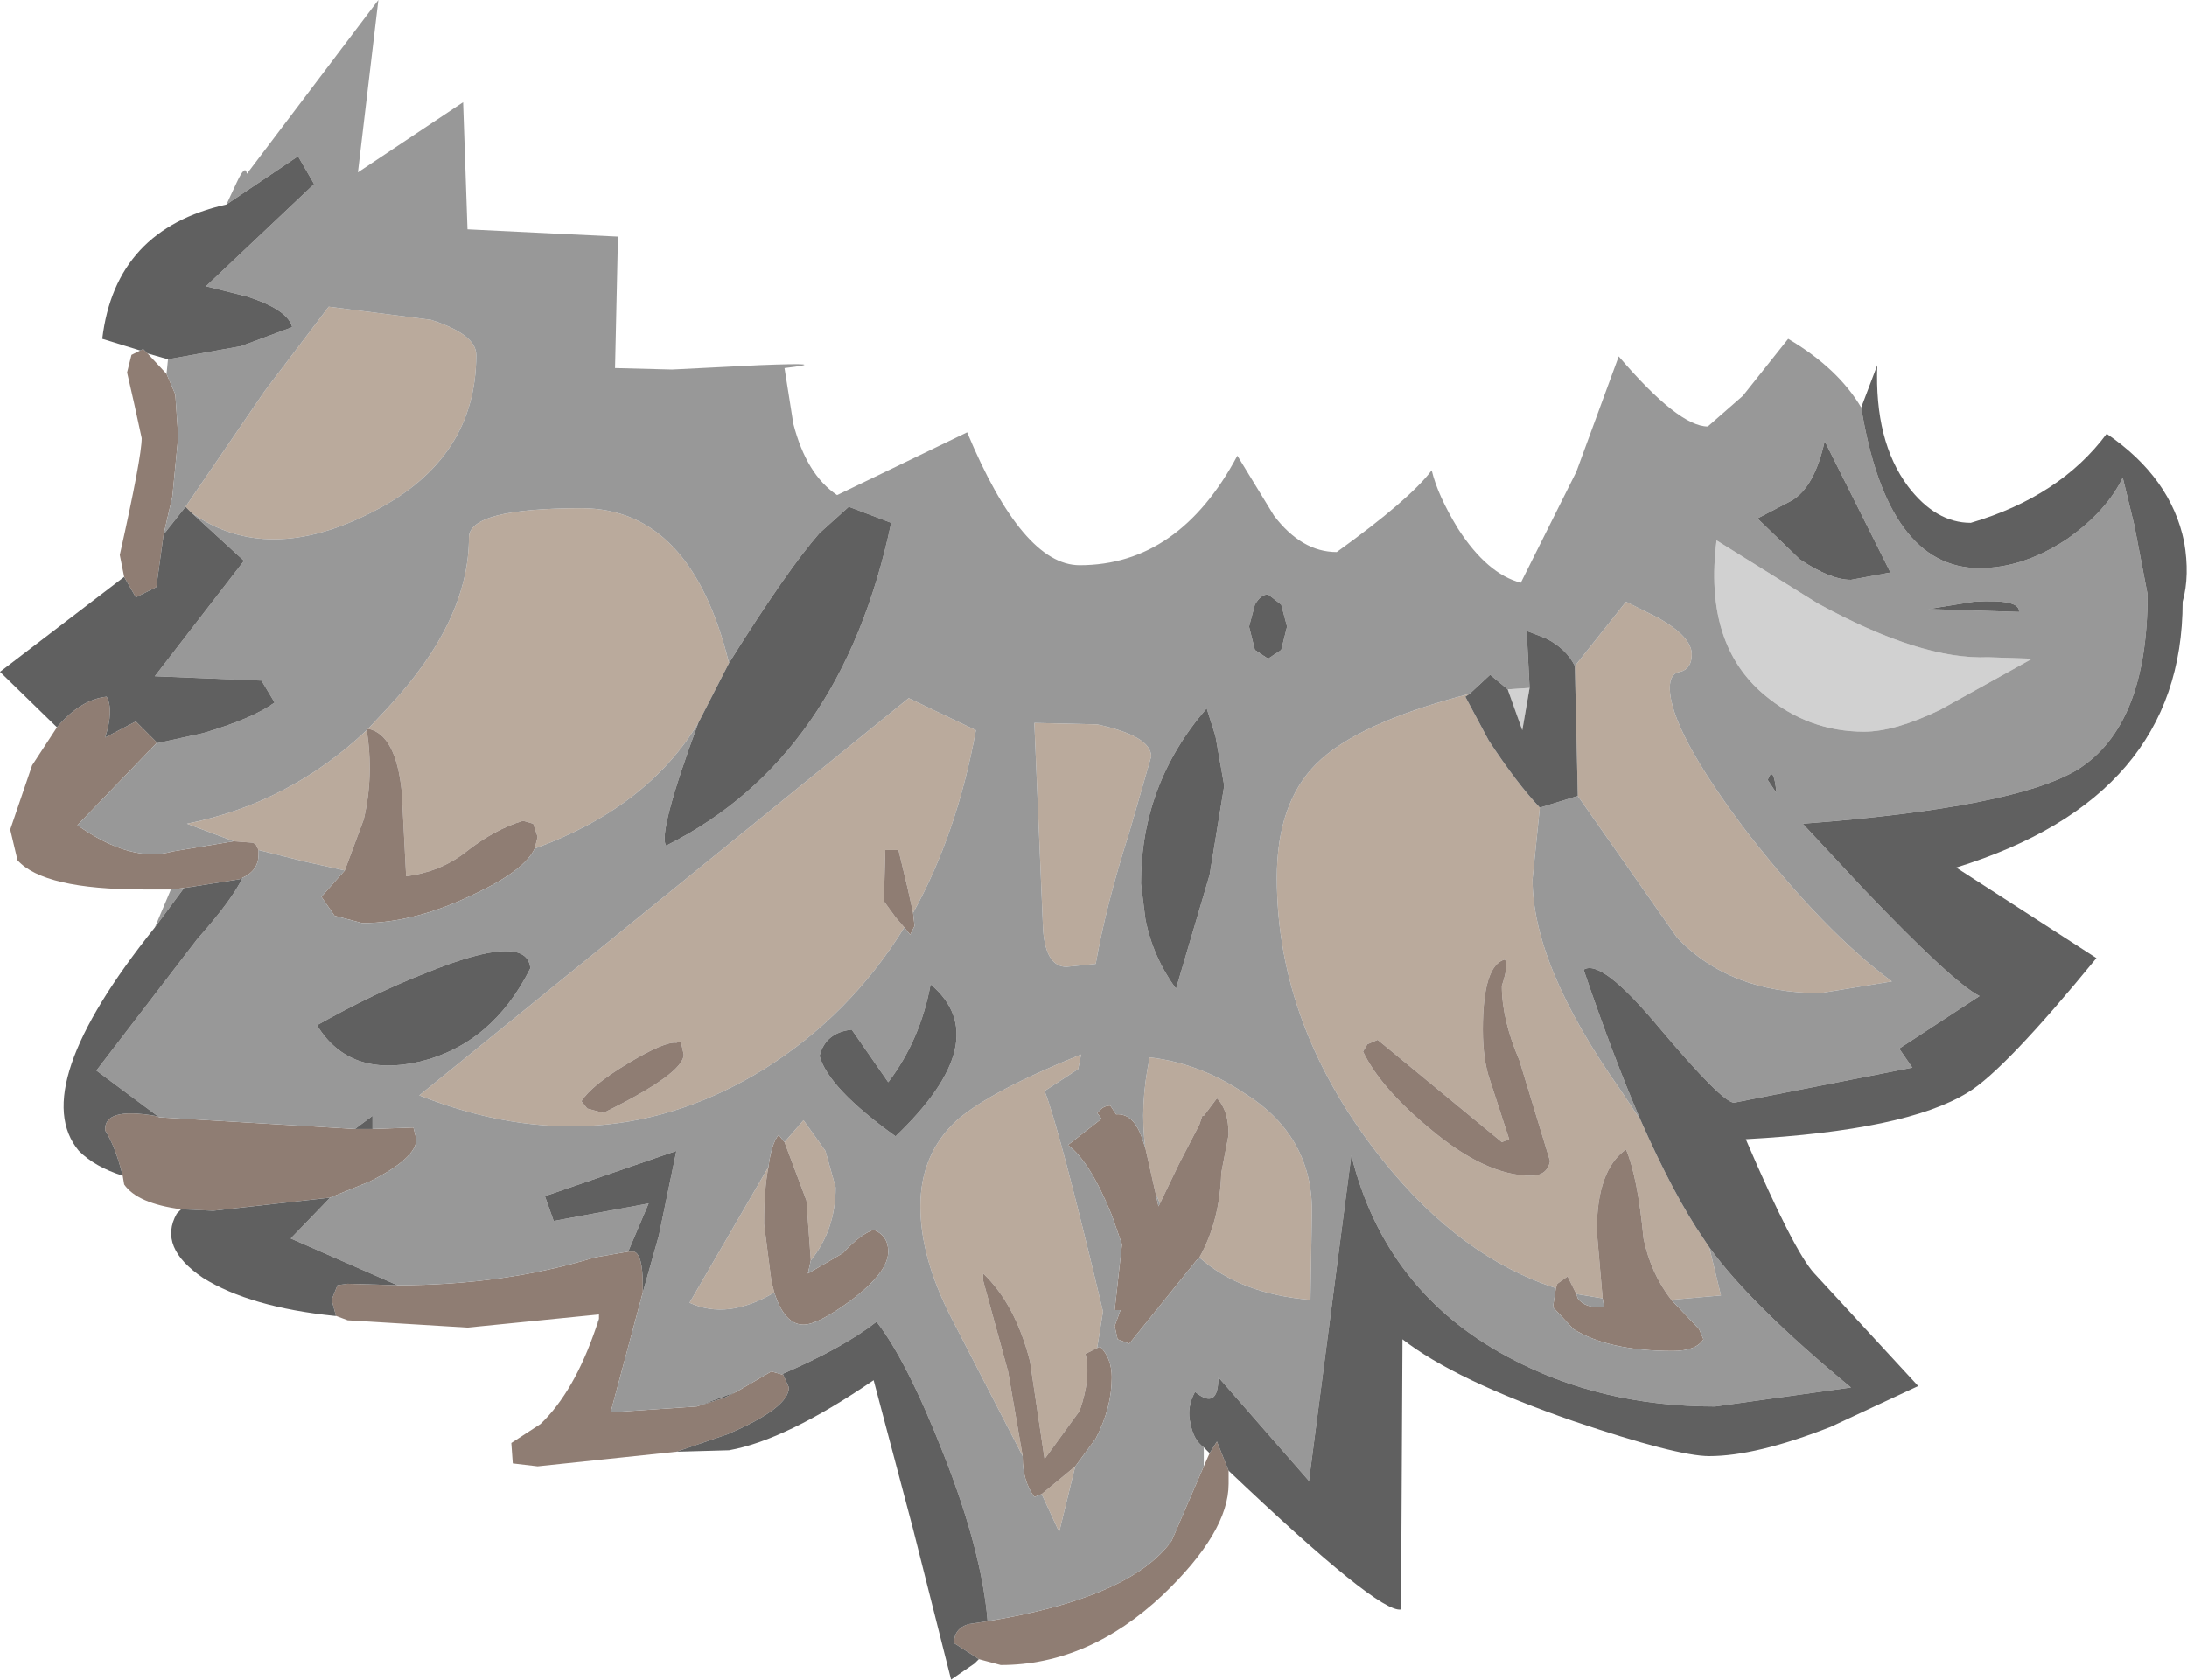 <?xml version="1.0" encoding="UTF-8" standalone="no"?>
<svg xmlns:ffdec="https://www.free-decompiler.com/flash" xmlns:xlink="http://www.w3.org/1999/xlink" ffdec:objectType="shape" height="57.5px" width="74.85px" xmlns="http://www.w3.org/2000/svg">
  <g transform="matrix(1.0, 0.0, 0.0, 1.0, 11.4, 1.6)">
    <path d="M44.75 36.75 Q45.9 39.35 46.9 40.8 L47.1 41.1 47.5 42.75 45.8 42.9 Q45.1 42.0 44.85 40.8 44.65 38.7 44.25 37.75 43.25 38.45 43.25 40.55 L43.45 42.85 42.55 42.7 42.25 42.1 41.9 42.35 41.85 42.5 Q38.6 41.45 35.95 38.15 32.3 33.6 32.3 28.45 32.3 25.9 33.65 24.55 35.05 23.15 38.9 22.15 L38.75 22.25 39.55 23.75 Q40.5 25.2 41.3 26.05 L41.05 28.5 Q41.05 31.45 44.05 35.7 L44.75 36.75 M42.6 25.65 L42.5 21.2 44.25 19.0 45.35 19.55 Q46.5 20.2 46.5 20.8 46.5 21.3 46.1 21.4 45.75 21.45 45.75 21.95 45.75 23.4 48.4 26.9 51.05 30.3 53.35 32.0 L50.9 32.4 Q47.8 32.4 46.0 30.5 L42.6 25.65 M41.0 38.65 Q41.55 38.65 41.65 38.15 L40.6 34.7 Q40.0 33.3 40.0 32.15 40.25 31.4 40.1 31.25 39.35 31.45 39.35 33.65 39.35 34.7 39.6 35.4 L40.25 37.4 40.0 37.5 35.75 34.0 35.4 34.15 35.25 34.4 Q35.85 35.65 37.55 37.05 39.45 38.65 41.0 38.65 M26.15 23.2 Q28.0 23.6 28.0 24.3 L27.25 26.9 Q26.45 29.4 26.1 31.4 L25.1 31.5 Q24.4 31.5 24.3 30.25 L24.0 23.15 26.15 23.2 M-5.05 15.75 L-2.35 11.8 -0.15 8.9 3.35 9.35 Q4.9 9.85 4.9 10.55 4.9 14.1 1.4 15.9 -2.25 17.8 -4.85 15.95 L-5.05 15.75 M-3.4 27.2 L-5.0 26.6 Q-1.5 25.9 1.15 23.4 1.4 24.95 1.05 26.45 L0.4 28.2 -0.95 27.9 -2.55 27.5 -2.65 27.3 -2.75 27.25 -3.4 27.2 M1.2 23.35 L1.9 22.6 Q4.65 19.65 4.65 16.8 4.65 15.8 8.5 15.8 12.25 15.8 13.55 21.1 L12.5 23.15 Q10.75 26.05 6.9 27.45 L7.0 27.05 6.85 26.6 6.5 26.5 Q5.5 26.8 4.5 27.6 3.65 28.25 2.5 28.4 L2.35 25.5 Q2.15 23.55 1.2 23.35 M19.85 29.65 L19.65 28.75 19.35 27.5 18.9 27.5 18.85 29.25 19.25 29.8 19.55 30.15 Q17.7 33.15 14.75 35.0 9.25 38.4 2.95 35.9 L19.7 22.3 22.0 23.4 Q21.35 26.95 19.85 29.65 M11.9 34.05 L11.75 34.1 Q11.35 34.05 10.1 34.8 8.85 35.55 8.5 36.1 L8.7 36.35 9.25 36.5 Q12.0 35.15 12.0 34.5 L11.9 34.05 M14.9 38.35 Q14.75 39.1 14.75 40.3 L15.0 42.25 15.1 42.65 Q13.5 43.6 12.2 43.0 L14.9 38.35 M16.35 41.55 L16.2 39.5 15.45 37.5 16.1 36.75 16.85 37.8 17.2 39.05 Q17.2 40.5 16.35 41.55 M23.6 48.25 L21.15 43.5 Q20.1 41.45 20.1 39.7 20.1 37.9 21.35 36.75 22.5 35.75 25.6 34.5 L25.5 35.0 24.35 35.75 Q24.85 37.0 26.35 43.3 L26.15 44.55 25.75 44.75 Q25.95 45.55 25.55 46.7 L24.35 48.35 23.85 45.0 Q23.35 43.05 22.25 42.0 L22.25 42.25 23.1 45.35 23.6 48.25 M25.4 48.6 L24.85 50.85 24.25 49.55 25.4 48.6 M29.65 41.45 Q30.35 40.2 30.4 38.55 L30.65 37.25 Q30.65 36.4 30.25 36.0 L29.8 36.6 29.75 36.6 29.65 36.9 28.95 38.25 28.3 39.6 28.15 39.25 27.8 37.7 Q27.6 36.25 27.95 34.6 29.65 34.8 31.15 35.8 33.5 37.25 33.5 39.85 L33.45 42.9 Q31.05 42.7 29.65 41.45" fill="#b9a99b" fill-opacity="0.988" fill-rule="evenodd" stroke="none"/>
    <path d="M30.0 48.15 L30.25 47.75 30.65 48.75 30.65 49.2 Q30.65 50.85 28.4 53.0 25.85 55.4 22.85 55.4 L22.1 55.2 21.95 55.1 21.25 54.65 Q21.25 54.15 21.75 54.0 L22.4 53.9 Q27.3 53.1 28.7 51.15 L29.8 48.6 30.0 48.15 M11.75 48.1 L7.0 48.6 6.15 48.5 6.1 47.8 7.1 47.15 Q8.25 46.05 9.0 43.85 L9.1 43.6 9.1 43.55 9.1 43.4 4.6 43.85 0.5 43.6 0.1 43.45 -0.05 42.9 0.15 42.4 0.5 42.35 2.2 42.4 Q5.85 42.4 8.95 41.45 L10.1 41.25 10.3 41.25 Q10.6 41.35 10.6 42.4 L10.6 42.65 9.5 46.75 12.45 46.55 13.4 46.25 13.8 46.05 15.0 45.35 15.35 45.45 15.4 45.45 15.6 45.9 Q15.6 46.6 13.5 47.5 L11.75 48.1 M-5.2 39.8 Q-6.7 39.6 -7.15 38.95 L-7.2 38.65 Q-7.45 37.65 -7.8 37.1 -7.85 36.3 -6.1 36.6 L-5.95 36.65 0.75 37.05 1.35 37.05 2.75 37.0 2.85 37.4 Q2.85 38.05 1.25 38.85 L-0.1 39.4 -4.1 39.85 -5.2 39.8 M-5.55 28.85 L-6.5 28.85 Q-9.9 28.85 -10.8 27.85 L-11.05 26.8 -10.3 24.6 -9.45 23.3 Q-8.65 22.35 -7.75 22.25 -7.5 22.7 -7.8 23.65 L-6.75 23.1 -6.05 23.8 -6.05 23.85 -8.75 26.65 Q-6.9 27.95 -5.5 27.55 L-3.4 27.2 -2.75 27.25 -2.65 27.3 -2.55 27.5 -2.55 27.65 Q-2.55 28.2 -3.1 28.45 L-3.2 28.5 -5.1 28.8 -5.55 28.85 M-7.15 18.15 L-7.3 17.4 Q-6.55 14.05 -6.55 13.4 L-6.8 12.25 -7.05 11.15 -6.9 10.55 -6.6 10.4 -6.5 10.35 -6.35 10.5 -5.7 11.2 -5.4 11.9 -5.3 13.35 -5.5 15.4 -5.8 16.7 -6.05 18.5 -6.75 18.85 -7.15 18.15 M45.8 42.9 L46.75 43.9 46.9 44.25 Q46.65 44.65 45.85 44.65 43.65 44.65 42.45 43.9 L41.75 43.15 41.85 42.5 41.9 42.35 42.25 42.1 42.55 42.7 42.6 42.85 Q42.85 43.2 43.5 43.15 L43.45 42.85 43.25 40.55 Q43.25 38.45 44.25 37.75 44.65 38.7 44.85 40.8 45.1 42.0 45.8 42.9 M41.0 38.65 Q39.45 38.65 37.55 37.05 35.85 35.65 35.25 34.4 L35.4 34.15 35.75 34.0 40.0 37.5 40.25 37.4 39.6 35.4 Q39.35 34.7 39.35 33.65 39.35 31.45 40.1 31.25 40.25 31.4 40.0 32.15 40.0 33.3 40.6 34.7 L41.65 38.15 Q41.55 38.65 41.0 38.65 M1.15 23.4 L1.15 23.35 1.2 23.35 Q2.15 23.55 2.35 25.5 L2.5 28.4 Q3.65 28.25 4.5 27.6 5.5 26.8 6.5 26.5 L6.85 26.6 7.0 27.05 6.9 27.45 Q6.55 28.2 4.85 29.0 2.8 30.0 1.0 30.0 L0.05 29.75 -0.4 29.1 0.4 28.2 1.05 26.45 Q1.4 24.95 1.15 23.4 M19.55 30.15 L19.25 29.8 18.85 29.25 18.9 27.5 19.35 27.5 19.65 28.75 19.85 29.65 19.9 30.1 19.75 30.4 19.55 30.15 M11.9 34.05 L12.0 34.5 Q12.0 35.15 9.25 36.5 L8.7 36.35 8.5 36.1 Q8.85 35.55 10.1 34.8 11.35 34.05 11.75 34.1 L11.9 34.05 M14.9 38.35 Q15.0 37.55 15.25 37.25 L15.45 37.5 16.2 39.5 16.35 41.55 16.25 42.0 17.45 41.3 Q18.05 40.65 18.5 40.5 19.0 40.7 19.0 41.25 19.0 41.95 17.75 42.9 16.6 43.75 16.1 43.75 15.45 43.75 15.1 42.65 L15.0 42.25 14.75 40.3 Q14.75 39.1 14.9 38.35 M26.15 44.55 L26.25 44.5 Q26.65 44.9 26.65 45.55 26.65 46.6 26.1 47.65 L25.4 48.6 24.25 49.55 24.0 49.65 Q23.6 49.1 23.6 48.3 L23.6 48.25 23.1 45.35 22.25 42.25 22.25 42.0 Q23.35 43.05 23.85 45.0 L24.35 48.35 25.55 46.7 Q25.95 45.55 25.75 44.75 L26.15 44.55 M29.65 41.45 L29.55 41.55 27.25 44.4 26.85 44.25 26.75 43.8 26.95 43.25 26.75 43.25 27.0 41.0 26.65 40.0 Q25.9 38.15 25.15 37.6 L26.3 36.7 26.15 36.5 26.25 36.4 Q26.4 36.25 26.6 36.25 L26.8 36.55 Q27.4 36.5 27.7 37.4 L27.8 37.7 28.15 39.25 28.25 39.7 28.3 39.6 28.95 38.25 29.65 36.9 29.75 36.6 29.8 36.6 30.25 36.0 Q30.65 36.4 30.65 37.25 L30.4 38.55 Q30.35 40.2 29.65 41.45" fill="#8e7c71" fill-opacity="0.988" fill-rule="evenodd" stroke="none"/>
    <path d="M40.95 21.95 L40.7 23.4 40.2 22.0 40.95 21.95 M47.35 16.9 L50.8 19.05 Q54.35 21.0 56.65 20.9 L58.15 20.95 55.0 22.7 Q53.45 23.45 52.4 23.45 50.5 23.45 49.0 22.2 46.9 20.45 47.35 16.9" fill="#d1d1d1" fill-rule="evenodd" stroke="none"/>
    <path d="M52.3 12.35 Q53.2 17.85 56.35 17.85 57.85 17.85 59.35 16.85 60.7 15.9 61.25 14.75 L61.65 16.4 62.1 18.75 Q62.1 23.25 59.7 24.75 57.55 26.05 50.3 26.6 L52.35 28.8 Q55.45 32.05 56.35 32.5 L53.6 34.3 54.05 34.95 47.95 36.15 Q47.55 36.15 45.4 33.6 43.4 31.2 42.8 31.6 43.8 34.55 44.75 36.75 L44.05 35.7 Q41.05 31.45 41.05 28.5 L41.3 26.05 42.6 25.65 46.0 30.5 Q47.8 32.4 50.9 32.4 L53.35 32.0 Q51.05 30.3 48.4 26.9 45.75 23.4 45.75 21.95 45.75 21.45 46.1 21.4 46.5 21.3 46.5 20.8 46.5 20.2 45.35 19.55 L44.25 19.0 42.5 21.2 Q42.2 20.6 41.5 20.25 L40.85 20.0 40.95 21.95 40.2 22.0 39.6 21.5 38.9 22.15 Q35.05 23.15 33.65 24.55 32.3 25.9 32.3 28.45 32.3 33.6 35.95 38.15 38.6 41.45 41.85 42.5 L41.75 43.15 42.45 43.9 Q43.65 44.65 45.85 44.65 46.65 44.65 46.9 44.25 L46.75 43.9 45.8 42.9 47.5 42.75 47.1 41.1 Q48.5 43.05 51.95 45.9 L47.3 46.55 Q43.35 46.55 40.2 44.85 36.0 42.6 34.85 37.95 L33.4 49.1 30.3 45.55 Q30.3 46.7 29.5 46.05 29.2 46.6 29.35 47.15 29.45 47.7 29.8 47.95 L29.8 48.6 28.7 51.15 Q27.3 53.1 22.4 53.9 22.2 51.5 20.9 48.2 19.65 45.0 18.6 43.65 17.45 44.55 15.35 45.45 L15.0 45.35 13.8 46.05 13.25 46.25 12.45 46.55 9.5 46.75 10.6 42.65 11.15 40.7 11.75 37.8 7.25 39.35 7.55 40.2 10.8 39.6 10.1 41.25 8.95 41.45 Q5.85 42.4 2.2 42.4 L-1.45 40.8 -0.1 39.4 1.25 38.85 Q2.85 38.05 2.85 37.4 L2.75 37.0 1.35 37.05 1.35 36.6 0.75 37.05 -5.95 36.65 -8.1 35.05 -4.65 30.55 Q-3.45 29.2 -3.1 28.45 -2.55 28.2 -2.55 27.65 L-2.55 27.5 -0.95 27.9 0.4 28.2 -0.4 29.1 0.05 29.75 1.0 30.0 Q2.8 30.0 4.85 29.0 6.55 28.2 6.9 27.45 10.75 26.05 12.5 23.15 11.1 26.95 11.4 27.35 17.4 24.35 19.1 16.3 L17.65 15.75 16.65 16.65 Q15.55 17.9 13.55 21.1 12.25 15.8 8.5 15.8 4.65 15.8 4.65 16.8 4.65 19.65 1.9 22.6 L1.2 23.35 1.15 23.35 1.15 23.4 Q-1.5 25.9 -5.0 26.6 L-3.4 27.2 -5.5 27.55 Q-6.9 27.95 -8.75 26.65 L-6.05 23.85 -4.45 23.5 Q-2.75 23.0 -2.0 22.45 L-2.45 21.7 -6.1 21.55 -3.05 17.6 -4.85 15.95 Q-2.25 17.8 1.4 15.9 4.9 14.1 4.9 10.55 4.9 9.85 3.35 9.35 L-0.15 8.9 -2.35 11.8 -5.05 15.75 -5.8 16.7 -5.5 15.4 -5.3 13.35 -5.4 11.9 -5.7 11.2 -5.65 10.7 -3.15 10.25 -1.4 9.6 Q-1.55 9.0 -2.95 8.55 L-4.35 8.2 -0.65 4.7 -1.2 3.75 -3.65 5.4 -3.3 4.65 Q-3.0 4.0 -2.95 4.35 L1.55 -1.6 0.85 4.3 4.45 1.9 4.6 6.25 7.65 6.4 9.75 6.5 9.65 11.0 11.6 11.05 14.6 10.9 Q17.15 10.8 15.45 11.0 L15.75 12.9 Q16.2 14.65 17.25 15.35 L21.7 13.2 Q23.6 17.75 25.55 17.75 28.95 17.75 30.95 14.0 L32.2 16.05 Q33.15 17.3 34.35 17.3 36.85 15.5 37.6 14.5 37.8 15.35 38.5 16.5 39.5 18.05 40.65 18.35 L42.55 14.55 44.0 10.6 Q46.05 13.0 47.05 13.0 L48.25 11.95 49.8 10.0 Q51.5 11.0 52.3 12.35 M-6.1 30.15 L-5.55 28.85 -5.1 28.8 -6.1 30.15 M49.9 15.55 L48.75 16.15 50.2 17.55 Q51.25 18.25 51.95 18.25 L53.3 18.0 51.05 13.5 Q50.7 15.1 49.9 15.55 M47.35 16.9 Q46.9 20.45 49.0 22.2 50.5 23.45 52.4 23.45 53.45 23.45 55.0 22.7 L58.15 20.95 56.65 20.9 Q54.35 21.0 50.8 19.05 L47.35 16.9 M57.7 19.35 Q57.75 18.9 56.15 19.0 L54.6 19.25 57.7 19.35 M49.1 25.1 L49.4 25.55 Q49.3 24.55 49.1 25.1 M43.45 42.85 L43.5 43.15 Q42.85 43.2 42.6 42.85 L42.55 42.7 43.45 42.85 M26.15 23.2 L24.0 23.15 24.3 30.25 Q24.4 31.5 25.1 31.5 L26.1 31.4 Q26.45 29.4 27.25 26.9 L28.0 24.3 Q28.0 23.6 26.15 23.2 M31.35 19.85 L31.55 20.65 32.0 20.95 32.45 20.65 32.65 19.85 32.45 19.1 32.0 18.75 Q31.75 18.75 31.55 19.1 L31.35 19.85 M30.2 23.6 L29.9 22.65 Q27.65 25.25 27.65 28.65 L27.8 29.85 Q28.05 31.15 28.85 32.25 L30.0 28.35 30.5 25.3 30.2 23.6 M19.85 29.65 Q21.35 26.95 22.0 23.4 L19.7 22.3 2.95 35.9 Q9.25 38.4 14.75 35.0 17.7 33.15 19.55 30.15 L19.75 30.4 19.9 30.1 19.85 29.65 M17.75 33.65 Q16.85 33.75 16.65 34.55 16.95 35.65 19.25 37.3 22.7 34.0 20.45 32.1 20.1 34.0 19.0 35.45 L17.75 33.65 M2.95 34.75 Q5.45 34.15 6.75 31.55 6.65 30.3 3.2 31.7 1.4 32.4 -0.55 33.5 0.55 35.3 2.95 34.75 M15.45 37.5 L15.25 37.25 Q15.0 37.55 14.9 38.35 L12.2 43.0 Q13.5 43.6 15.1 42.65 15.45 43.75 16.1 43.75 16.6 43.75 17.75 42.9 19.0 41.95 19.0 41.25 19.0 40.7 18.5 40.5 18.05 40.65 17.45 41.3 L16.25 42.0 16.35 41.55 Q17.2 40.5 17.2 39.05 L16.85 37.8 16.1 36.75 15.45 37.5 M26.15 44.55 L26.35 43.3 Q24.85 37.0 24.35 35.75 L25.5 35.0 25.6 34.5 Q22.5 35.75 21.35 36.75 20.1 37.9 20.1 39.7 20.1 41.45 21.15 43.5 L23.6 48.25 23.6 48.3 Q23.6 49.1 24.0 49.65 L24.25 49.55 24.85 50.85 25.4 48.6 26.1 47.65 Q26.65 46.6 26.65 45.55 26.65 44.9 26.25 44.5 L26.15 44.55 M27.8 37.7 L27.7 37.4 Q27.4 36.5 26.8 36.55 L26.6 36.25 Q26.4 36.25 26.25 36.4 L26.15 36.5 26.3 36.7 25.15 37.6 Q25.9 38.15 26.65 40.0 L27.0 41.0 26.75 43.25 26.95 43.25 26.75 43.8 26.85 44.25 27.25 44.4 29.55 41.55 29.65 41.45 Q31.05 42.7 33.45 42.9 L33.5 39.85 Q33.5 37.25 31.15 35.8 29.65 34.8 27.95 34.6 27.6 36.25 27.8 37.7 M28.3 39.6 L28.25 39.7 28.15 39.25 28.3 39.6" fill="#989898" fill-rule="evenodd" stroke="none"/>
    <path d="M52.3 12.35 L52.85 10.9 Q52.75 13.5 53.9 15.05 54.85 16.3 56.05 16.3 59.1 15.4 60.7 13.25 62.9 14.75 63.35 16.95 63.55 18.1 63.3 19.0 63.3 25.7 55.55 28.1 L60.35 31.2 Q57.2 35.05 55.95 35.8 53.85 37.1 48.35 37.4 50.0 41.25 50.7 42.0 L54.25 45.85 51.25 47.25 Q48.7 48.25 47.1 48.25 46.0 48.25 42.45 47.05 38.4 45.65 36.6 44.25 L36.55 53.5 Q35.8 53.65 30.65 48.75 L30.25 47.75 30.0 48.15 29.8 47.95 Q29.45 47.7 29.35 47.15 29.2 46.6 29.5 46.05 30.3 46.7 30.3 45.55 L33.4 49.1 34.85 37.95 Q36.0 42.6 40.2 44.85 43.35 46.55 47.3 46.55 L51.95 45.9 Q48.5 43.05 47.1 41.1 L46.9 40.8 Q45.9 39.35 44.75 36.75 43.8 34.55 42.8 31.6 43.4 31.2 45.4 33.6 47.55 36.15 47.95 36.15 L54.05 34.95 53.6 34.3 56.35 32.5 Q55.45 32.05 52.35 28.8 L50.3 26.6 Q57.55 26.05 59.7 24.75 62.1 23.25 62.1 18.75 L61.65 16.4 61.25 14.75 Q60.7 15.9 59.35 16.85 57.85 17.85 56.35 17.85 53.2 17.85 52.3 12.35 M22.1 55.2 L21.95 55.35 21.15 55.9 19.85 50.75 18.5 45.65 Q15.5 47.7 13.55 48.05 L11.75 48.1 13.5 47.5 Q15.6 46.6 15.6 45.9 L15.4 45.45 15.35 45.45 Q17.45 44.55 18.6 43.65 19.65 45.0 20.9 48.2 22.2 51.5 22.4 53.9 L21.75 54.0 Q21.25 54.15 21.25 54.65 L21.95 55.1 22.1 55.2 M9.0 43.85 L9.1 43.55 9.1 43.6 9.0 43.85 M0.1 43.45 L0.05 43.45 Q-2.85 43.15 -4.45 42.15 -6.0 41.1 -5.35 39.95 L-5.2 39.8 -4.1 39.85 -0.1 39.4 -1.45 40.8 2.2 42.4 0.5 42.35 0.15 42.4 -0.05 42.9 0.1 43.45 M-7.2 38.65 Q-8.15 38.35 -8.7 37.8 -10.5 35.65 -6.1 30.15 L-5.1 28.8 -3.2 28.5 -3.1 28.45 Q-3.45 29.2 -4.65 30.55 L-8.1 35.05 -5.95 36.65 -6.1 36.6 Q-7.85 36.3 -7.8 37.1 -7.45 37.65 -7.2 38.65 M-9.45 23.3 L-11.4 21.4 -7.15 18.15 -6.75 18.85 -6.05 18.5 -5.8 16.7 -5.05 15.75 -4.85 15.95 -3.05 17.6 -6.1 21.55 -2.45 21.7 -2.0 22.45 Q-2.75 23.0 -4.45 23.5 L-6.05 23.85 -6.05 23.8 -6.75 23.1 -7.8 23.65 Q-7.5 22.7 -7.75 22.25 -8.65 22.35 -9.45 23.3 M-6.6 10.4 L-7.9 10.0 Q-7.45 6.25 -3.65 5.4 L-1.2 3.75 -0.65 4.7 -4.35 8.2 -2.95 8.55 Q-1.55 9.0 -1.4 9.6 L-3.15 10.25 -5.65 10.7 -6.35 10.5 -6.5 10.35 -6.6 10.4 M49.9 15.55 Q50.7 15.1 51.05 13.5 L53.3 18.0 51.95 18.25 Q51.25 18.25 50.2 17.55 L48.75 16.15 49.9 15.55 M40.2 22.0 L40.7 23.4 40.95 21.95 40.85 20.0 41.5 20.25 Q42.2 20.6 42.5 21.2 L42.6 25.65 41.3 26.05 Q40.5 25.2 39.55 23.75 L38.75 22.25 38.9 22.15 39.6 21.5 40.2 22.0 M57.7 19.35 L54.6 19.25 56.15 19.0 Q57.75 18.9 57.7 19.35 M49.1 25.1 Q49.3 24.55 49.4 25.55 L49.1 25.1 M30.2 23.6 L30.5 25.3 30.0 28.35 28.85 32.25 Q28.05 31.15 27.8 29.85 L27.65 28.65 Q27.65 25.25 29.9 22.65 L30.2 23.6 M31.35 19.85 L31.55 19.1 Q31.75 18.75 32.0 18.75 L32.45 19.1 32.65 19.85 32.45 20.65 32.0 20.95 31.55 20.65 31.35 19.85 M13.55 21.1 Q15.55 17.9 16.65 16.65 L17.65 15.75 19.1 16.3 Q17.4 24.35 11.4 27.35 11.1 26.95 12.5 23.15 L13.55 21.1 M0.75 37.05 L1.35 36.6 1.35 37.05 0.75 37.05 M10.1 41.25 L10.8 39.6 7.55 40.2 7.25 39.35 11.75 37.8 11.15 40.7 10.6 42.65 10.6 42.4 Q10.6 41.35 10.3 41.25 L10.1 41.25 M12.45 46.55 L13.25 46.25 13.8 46.05 13.4 46.25 12.45 46.55 M17.75 33.65 L19.0 35.45 Q20.1 34.0 20.45 32.1 22.7 34.0 19.25 37.3 16.95 35.65 16.65 34.55 16.85 33.75 17.75 33.65 M2.95 34.75 Q0.55 35.3 -0.55 33.5 1.4 32.4 3.2 31.7 6.65 30.3 6.75 31.55 5.45 34.15 2.95 34.75" fill="#606060" fill-rule="evenodd" stroke="none"/>
  </g>
</svg>
